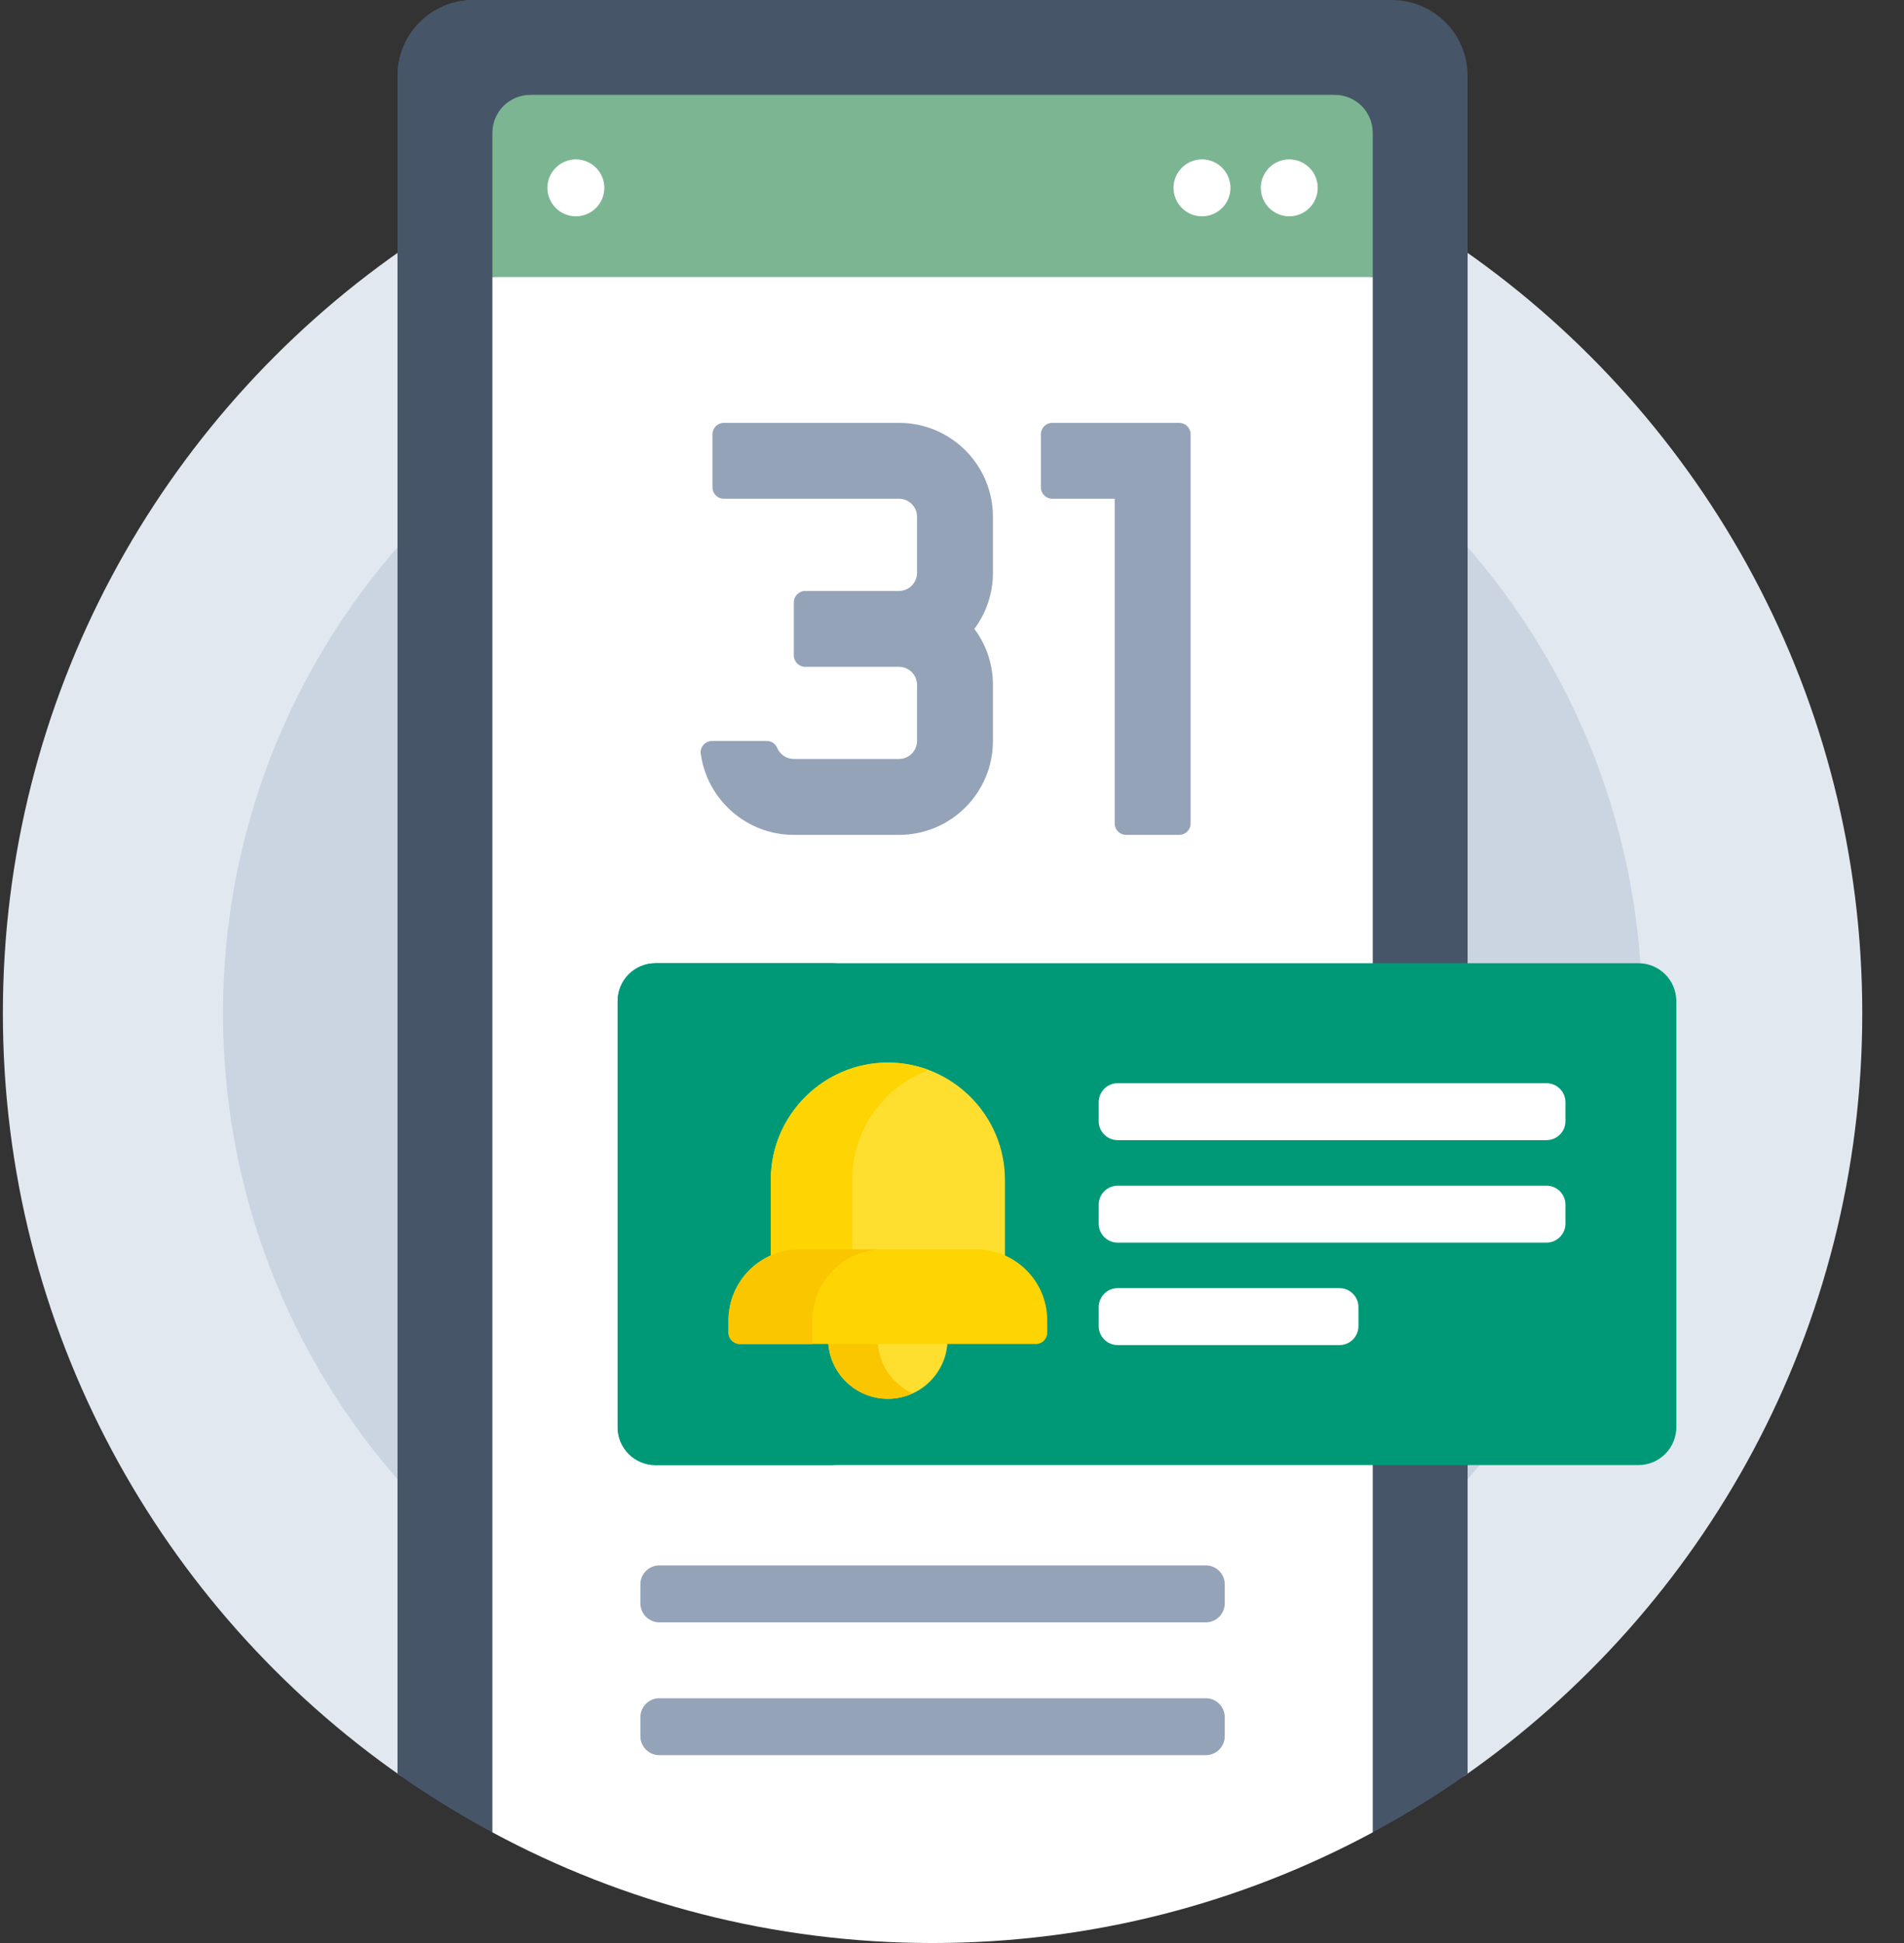 <svg width="98" height="100" viewBox="0 0 98 100" fill="none" xmlns="http://www.w3.org/2000/svg">
<rect x="0" y="0" width="98" height="100" fill="#333333" stroke="none"/>
<path d="M20.656 12.878C8.261 21.525 0.148 35.889 0.148 52.149C0.148 68.409 8.261 82.772 20.656 91.419V12.878Z" fill="#E2E8F0"/>
<path d="M75.344 12.878V91.419C87.74 82.772 95.852 68.409 95.852 52.149C95.852 35.889 87.74 21.525 75.344 12.878Z" fill="#E2E8F0"/>
<path d="M75.344 27.939V76.358C81.055 69.913 84.523 61.437 84.523 52.148C84.523 42.86 81.055 34.384 75.344 27.939Z" fill="#CBD5E1"/>
<path d="M20.656 27.939C14.945 34.384 11.477 42.86 11.477 52.148C11.477 61.437 14.945 69.913 20.656 76.358V27.939Z" fill="#CBD5E1"/>
<path d="M71.633 0H24.367C22.21 0 20.461 1.749 20.461 3.906V91.284C22.022 92.384 23.653 93.392 25.344 94.303H25.539V14.428L26.773 14.258H69.227L70.461 14.428V94.303H70.656C72.347 93.392 73.978 92.384 75.539 91.284V3.906C75.539 1.749 73.79 0 71.633 0Z" fill="#475569"/>
<path d="M25.344 14.258L26.76 14.062H29.836V3.906C29.836 1.749 31.585 0 33.742 0H24.367C22.21 0 20.461 1.749 20.461 3.906V91.284C22.022 92.384 23.653 93.39 25.344 94.3V14.258Z" fill="#475569"/>
<path d="M69.24 14.062H26.76L25.344 14.258V94.305C32.088 97.937 39.803 100 48 100C56.197 100 63.912 97.937 70.656 94.305V14.258L69.24 14.062Z" fill="white"/>
<path d="M68.703 4.883H27.297C26.218 4.883 25.344 5.757 25.344 6.836V14.258H70.656V6.836C70.656 5.757 69.782 4.883 68.703 4.883Z" fill="#7CB592"/>
<path d="M66.359 11.133C67.168 11.133 67.824 10.477 67.824 9.668C67.824 8.859 67.168 8.203 66.359 8.203C65.55 8.203 64.894 8.859 64.894 9.668C64.894 10.477 65.55 11.133 66.359 11.133Z" fill="white"/>
<path d="M29.641 11.133C30.45 11.133 31.105 10.477 31.105 9.668C31.105 8.859 30.45 8.203 29.641 8.203C28.832 8.203 28.176 8.859 28.176 9.668C28.176 10.477 28.832 11.133 29.641 11.133Z" fill="white"/>
<path d="M61.867 11.133C62.676 11.133 63.332 10.477 63.332 9.668C63.332 8.859 62.676 8.203 61.867 8.203C61.058 8.203 60.402 8.859 60.402 9.668C60.402 10.477 61.058 11.133 61.867 11.133Z" fill="white"/>
<path d="M84.328 75.403H33.742C32.663 75.403 31.789 74.528 31.789 73.45V51.526C31.789 50.447 32.663 49.573 33.742 49.573H84.328C85.407 49.573 86.281 50.447 86.281 51.526V73.45C86.281 74.528 85.407 75.403 84.328 75.403Z" fill="#009978"/>
<path d="M41.164 73.45V51.526C41.164 50.447 42.038 49.573 43.117 49.573H33.742C32.663 49.573 31.789 50.447 31.789 51.526V73.45C31.789 74.528 32.663 75.403 33.742 75.403H43.117C42.038 75.403 41.164 74.528 41.164 73.45Z" fill="#009978"/>
<path d="M79.598 58.679H57.527C56.988 58.679 56.551 58.242 56.551 57.703V56.726C56.551 56.187 56.988 55.749 57.527 55.749H79.598C80.137 55.749 80.574 56.187 80.574 56.726V57.703C80.574 58.242 80.137 58.679 79.598 58.679Z" fill="white"/>
<path d="M79.598 63.953H57.527C56.988 63.953 56.551 63.515 56.551 62.976V61.999C56.551 61.46 56.988 61.023 57.527 61.023H79.598C80.137 61.023 80.574 61.46 80.574 61.999V62.976C80.574 63.515 80.137 63.953 79.598 63.953Z" fill="white"/>
<path d="M68.944 69.226H57.527C56.988 69.226 56.551 68.789 56.551 68.249V67.273C56.551 66.734 56.988 66.296 57.527 66.296H68.944C69.483 66.296 69.92 66.734 69.92 67.273V68.249C69.92 68.789 69.483 69.226 68.944 69.226Z" fill="white"/>
<path d="M41.154 64.557H50.245C50.775 64.557 51.275 64.682 51.723 64.9V60.712C51.723 57.398 49.012 54.688 45.699 54.688C42.386 54.688 39.675 57.398 39.675 60.712V64.9C40.123 64.682 40.623 64.557 41.154 64.557Z" fill="#FEDF30"/>
<path d="M43.862 60.712C43.862 58.134 45.503 55.921 47.793 55.066C47.14 54.822 46.434 54.688 45.699 54.688C42.386 54.688 39.675 57.398 39.675 60.712V64.9C40.123 64.682 40.623 64.557 41.153 64.557H43.862L43.862 60.712Z" fill="#FED402"/>
<path d="M42.626 68.976C42.659 70.646 44.021 71.991 45.699 71.991C47.377 71.991 48.739 70.646 48.772 68.976H42.626Z" fill="#FEDF30"/>
<path d="M45.174 68.976H42.626C42.659 70.646 44.021 71.991 45.699 71.991C46.154 71.991 46.585 71.889 46.973 71.712C45.93 71.235 45.198 70.193 45.174 68.976Z" fill="#FAC600"/>
<path d="M53.316 69.171H38.082C37.758 69.171 37.496 68.909 37.496 68.585V67.958C37.496 65.938 39.134 64.301 41.154 64.301H50.245C52.265 64.301 53.902 65.938 53.902 67.958V68.585C53.902 68.909 53.64 69.171 53.316 69.171Z" fill="#FED402"/>
<path d="M45.469 64.301H41.154C39.134 64.301 37.496 65.938 37.496 67.958V68.585C37.496 68.909 37.758 69.171 38.082 69.171H41.811V67.958C41.811 65.938 43.449 64.301 45.469 64.301Z" fill="#FAC600"/>
<path d="M62.062 83.496H33.938C33.398 83.496 32.961 83.059 32.961 82.519V81.543C32.961 81.004 33.398 80.566 33.938 80.566H62.062C62.602 80.566 63.039 81.004 63.039 81.543V82.519C63.039 83.059 62.602 83.496 62.062 83.496Z" fill="#94A3B8"/>
<path d="M62.062 90.332H33.938C33.398 90.332 32.961 89.895 32.961 89.356V88.379C32.961 87.84 33.398 87.402 33.938 87.402H62.062C62.602 87.402 63.039 87.84 63.039 88.379V89.356C63.039 89.895 62.602 90.332 62.062 90.332Z" fill="#94A3B8"/>
<path d="M53.575 22.349V25.083C53.575 25.407 53.837 25.669 54.161 25.669H57.374V42.383C57.374 42.706 57.636 42.969 57.96 42.969H60.694C61.018 42.969 61.281 42.706 61.281 42.383V22.349C61.281 22.025 61.018 21.763 60.694 21.763H54.161C53.837 21.763 53.575 22.025 53.575 22.349Z" fill="#94A3B8"/>
<path d="M46.271 21.763H37.257C36.934 21.763 36.671 22.025 36.671 22.349V25.083C36.671 25.407 36.934 25.669 37.257 25.669H46.271C46.785 25.669 47.201 26.085 47.201 26.599V29.482C47.201 29.996 46.785 30.413 46.271 30.413H41.446C41.123 30.413 40.86 30.675 40.86 30.999V33.733C40.86 34.057 41.123 34.319 41.446 34.319H46.271C46.785 34.319 47.201 34.735 47.201 35.249V38.132C47.201 38.646 46.785 39.063 46.271 39.063H40.86C40.474 39.063 40.142 38.826 40.002 38.491C39.911 38.274 39.699 38.133 39.464 38.133H36.651C36.298 38.133 36.021 38.443 36.069 38.793C36.392 41.148 38.417 42.969 40.86 42.969H46.271C48.942 42.969 51.107 40.804 51.107 38.133V35.249C51.107 34.169 50.752 33.172 50.151 32.366C50.752 31.56 51.107 30.562 51.107 29.483V26.6C51.107 23.928 48.942 21.763 46.271 21.763Z" fill="#94A3B8"/>
</svg>

